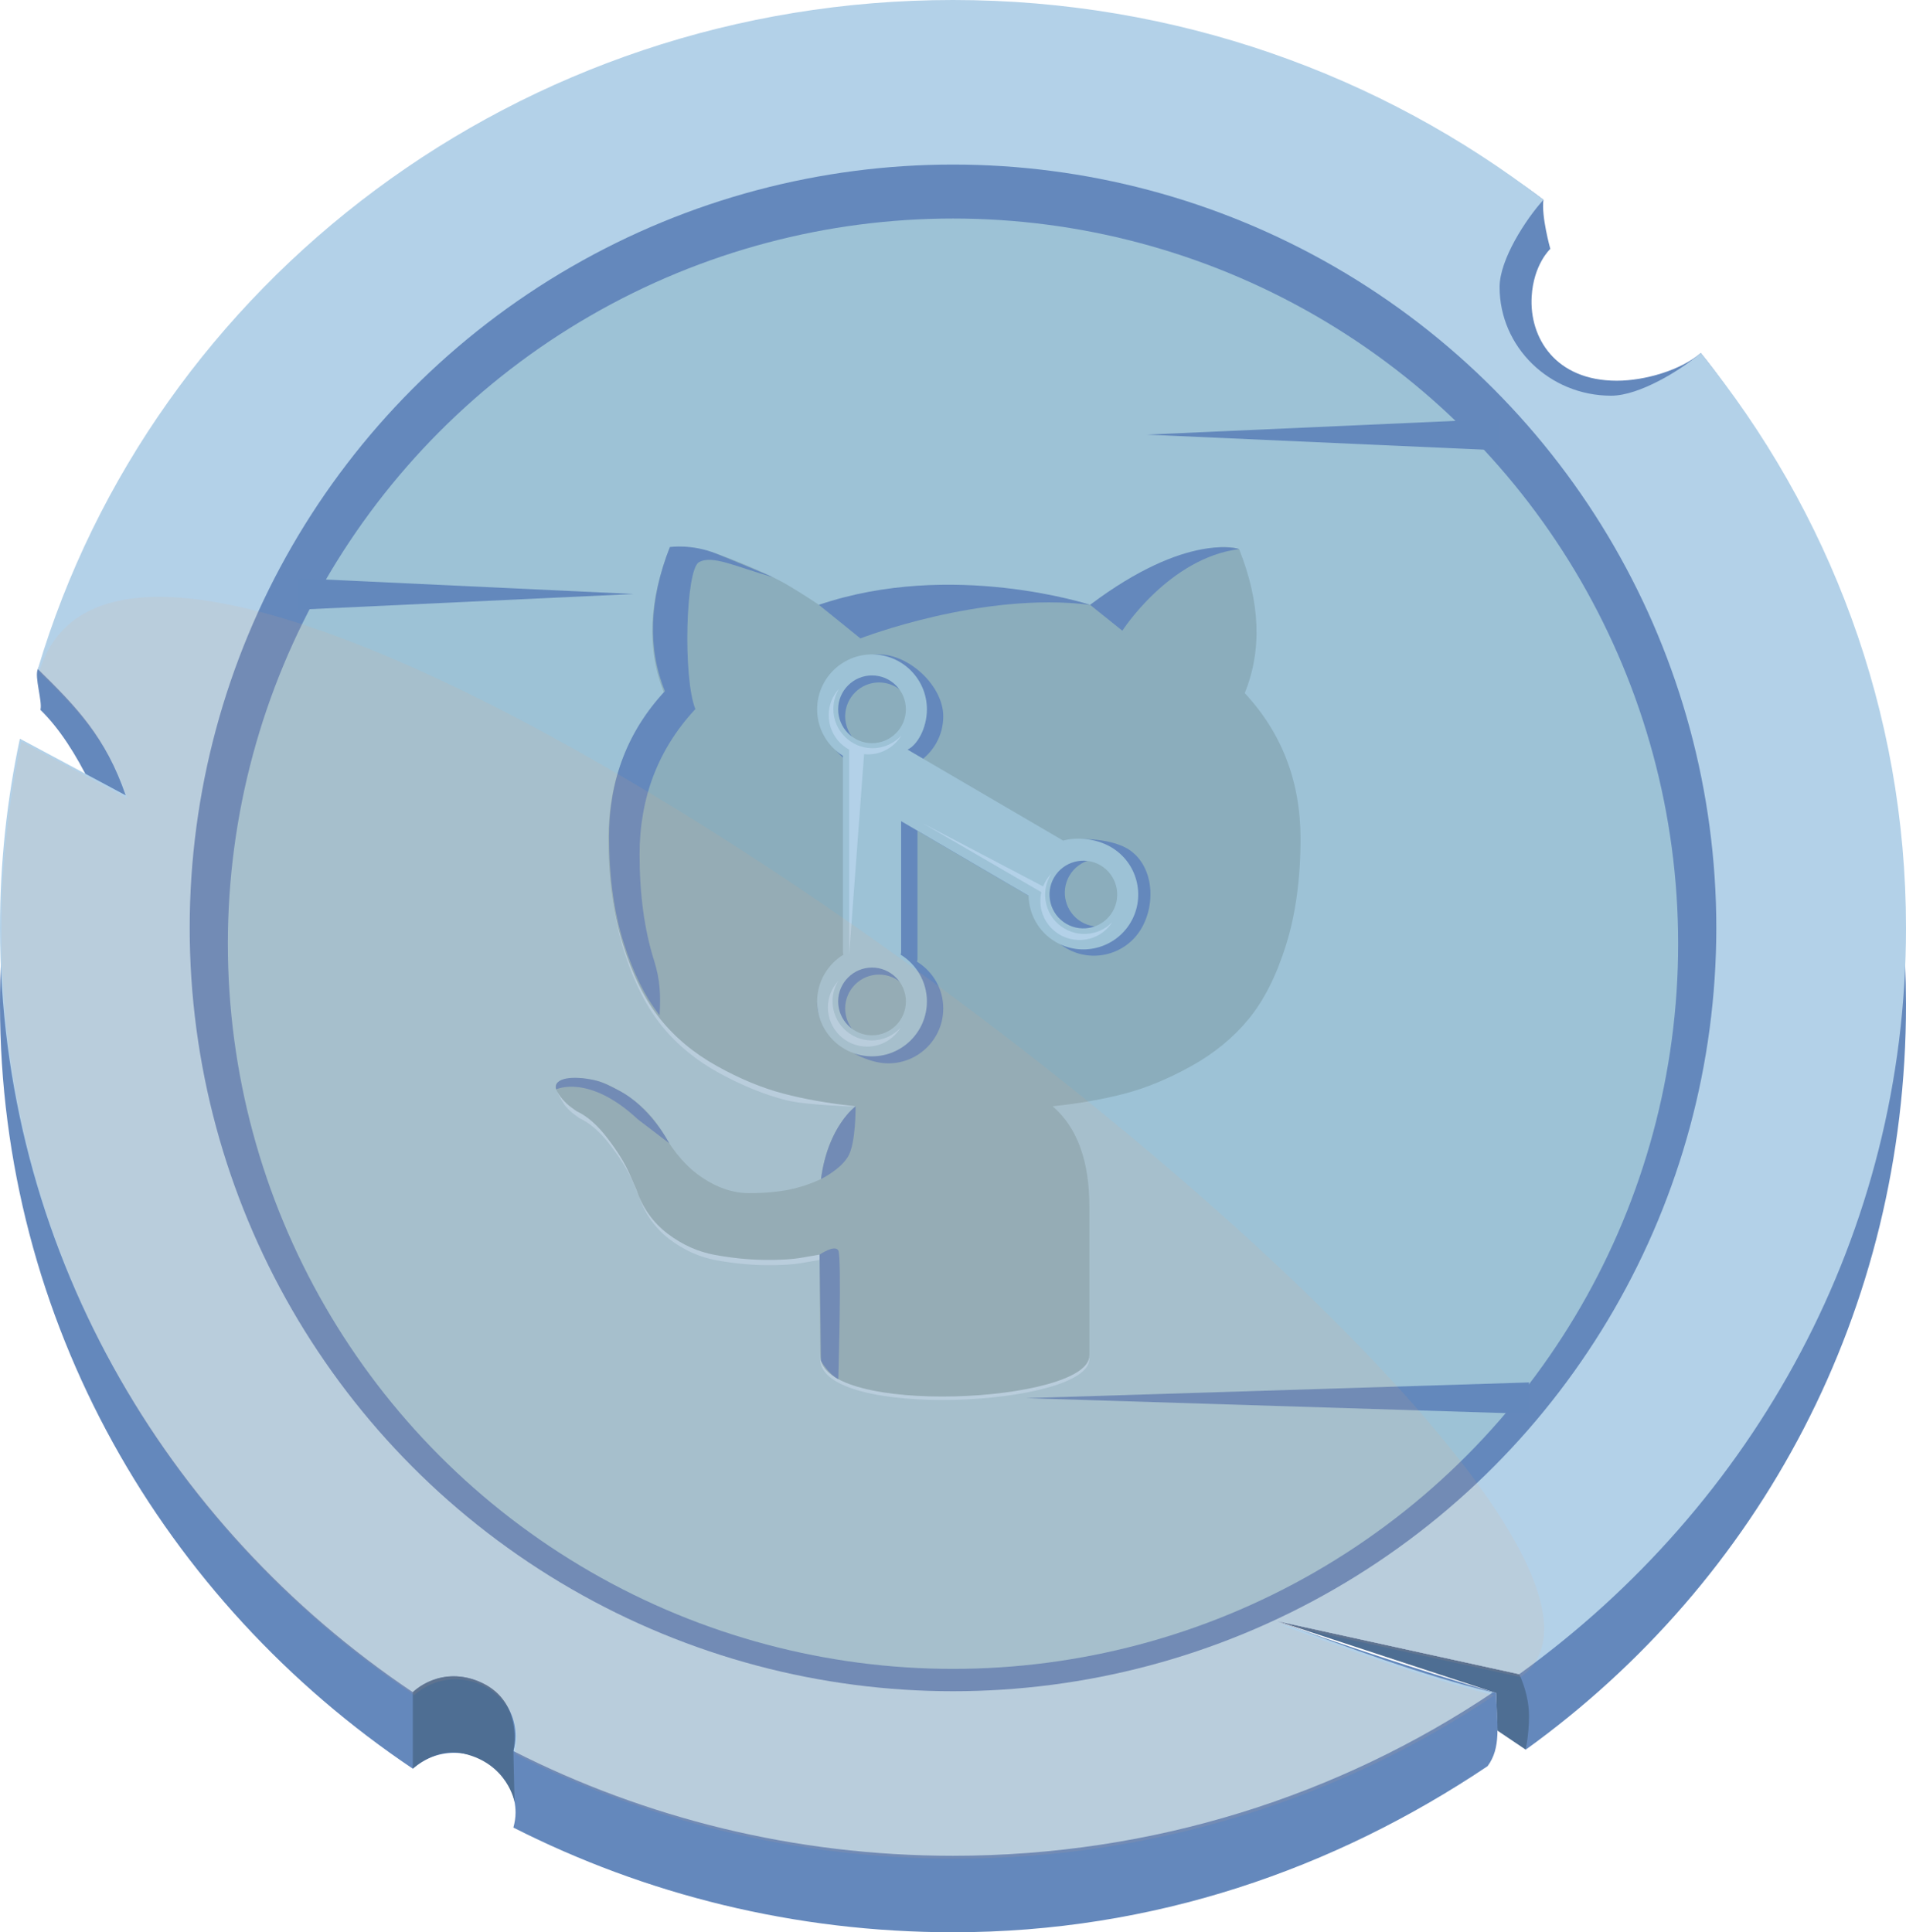 <?xml version="1.0" encoding="utf-8"?>
<!-- Generator: Adobe Illustrator 17.0.0, SVG Export Plug-In . SVG Version: 6.00 Build 0)  -->
<!DOCTYPE svg PUBLIC "-//W3C//DTD SVG 1.1//EN" "http://www.w3.org/Graphics/SVG/1.1/DTD/svg11.dtd">
<svg version="1.1" xmlns="http://www.w3.org/2000/svg" xmlns:xlink="http://www.w3.org/1999/xlink" x="0px" y="0px"
	 width="203.951px" height="206.753px" viewBox="0 0 203.951 206.753" enable-background="new 0 0 203.951 206.753"
	 xml:space="preserve">
<g id="Layer_1">
</g>
<g id="Layer_2">
	<g>
		<g>
			<polygon fill="#4E6E93" points="163.259,187.216 160.236,185.177 160.086,181.154 136.715,173.476 162.566,179.139 
				164.835,181.591 			"/>
			<path fill="#6488BC" d="M181.99,37.772c-2.107,1.818-5.945,2.965-8.982,2.965c-6.593,0-9.363-4.619-9.113-8.988
				c0.198-3.472,1.997-5.118,1.997-5.118s-0.977-3.484-0.737-5.249c-17.375-13.376-39.31-13.199-63.18-13.199
				c-45.663,0-74.23,15.201-97.925,63.409c-0.395,0.805,0.515,3.48,0.275,4.361c4.133,4.036,6.999,11.131,9.122,17.331l-11.32-6.062
				C0.737,93.759,0,100.529,0,107.468c0,33.933,17.496,63.876,44.172,81.783c1.169-1.042,2.712-1.694,4.423-1.694
				c3.63,0,6.572,2.865,6.572,6.399c0,0.554-0.095,1.083-0.231,1.596c14.078,7.141,30.068,11.201,47.04,11.201
				c21.451,0,40.778-6.756,57.202-17.771c1.455-1.97,1.035-4.323,0.909-7.828c-8.02-2.38-17.9-5.629-23.372-7.678l25.851,5.663
				c0,0,0.837,1.681,1.009,3.679c0.172,1.998-0.315,4.398-0.315,4.398c25.103-18.086,40.692-47.009,40.692-79.749
				C203.951,84.228,195.728,54.688,181.99,37.772z"/>
			<path fill="#B3D1E8" d="M181.99,37.772c-2.107,1.818-6.551,4.568-9.588,4.568c-6.593,0-11.938-5.204-11.938-11.623
				c0-2.957,2.824-7.283,4.691-9.335C147.781,8.006,125.845,0,101.976,0C55.532,0,16.367,30.24,4.051,71.592
				c4.133,4.036,7.274,7.309,9.397,13.509L2.128,79.04C0.737,85.577,0,92.347,0,99.285c0,33.933,17.496,63.876,44.172,81.783
				c1.169-1.042,2.712-1.694,4.423-1.694c3.63,0,6.572,2.865,6.572,6.399c0,0.554-0.095,1.083-0.231,1.596
				c14.078,7.141,30.068,11.201,47.04,11.201c21.451,0,41.345-6.463,57.769-17.478c-7.783-1.917-15.407-4.762-23.03-7.616
				l25.851,5.663c25.103-18.086,41.386-47.115,41.386-79.854C203.951,76.045,195.728,54.688,181.99,37.772z"/>
			<path fill="#4E6E93" d="M44.172,189.251v-8.183c0,0,2.971-3.059,7.424-0.987c4.452,2.072,3.34,7.287,3.34,7.287l0.123,5.44
				c0,0-0.74-4.085-5.443-5.171C46.645,186.909,44.172,189.251,44.172,189.251z"/>
			<circle fill="#6488BC" cx="101.976" cy="99.285" r="81.677"/>
			<circle fill="#9DC2D6" cx="101.976" cy="100.977" r="77.594"/>
			<polygon fill="#6388BC" points="31.937,61.876 67.797,63.557 31.937,65.238 			"/>
			<polygon fill="#6388BC" points="163.609,151.283 109.82,149.602 163.609,147.921 			"/>
			<polygon fill="#6388BC" points="160.388,48.186 122.707,46.505 160.388,44.825 			"/>
		</g>
		<g>
			<g>
				<path fill="#B3D1E8" d="M87.767,145.418c0,6.55,28.793,5.093,28.793-0.002v-0.667c0,5.095-28.793,6.553-28.793,0.002"/>
			</g>
			<g>
				<path fill="#B3D1E8" d="M85.094,116.46c-2.297-0.586-4.673-1.549-7.127-2.89c-2.455-1.34-4.497-3.011-6.125-5.012
					c-1.628-2.002-2.973-4.637-4.032-7.902c-1.06-3.267-1.607-7.04-1.642-11.322c-0.042-5.155,1.36-9.664,4.174-13.545
					c-3.473,4.153-5.21,9.08-5.163,14.803c0.035,4.282,0.583,8.056,1.642,11.322c1.059,3.265,2.404,5.9,4.032,7.902
					c1.628,2.001,3.67,3.672,6.125,5.012c2.454,1.341,4.83,2.304,7.127,2.89c2.298,0.585,7.986,0.685,7.962,0.708L85.094,116.46z"/>
			</g>
			<path fill="#B3D1E8" d="M87.218,133.874c-1.094,0.2-2.474,0.285-4.14,0.261c-1.665-0.023-3.394-0.198-5.184-0.522
				c-1.791-0.322-3.457-1.068-4.998-2.236c-1.541-1.169-2.635-2.699-3.282-4.587l-0.746-1.717c-0.497-1.143-1.28-2.412-2.35-3.804
				c-1.069-1.393-2.151-2.337-3.245-2.834l-0.522-0.374c-0.348-0.248-0.671-0.548-0.97-0.896c-0.266-0.309-0.462-0.619-0.609-0.929
				c-0.398,0.055-0.71,0.139-0.923,0.26c-0.398,0.224-0.672,0.162-0.522,0.511c0.149,0.349,0.522,1.045,0.82,1.393
				c0.299,0.348,0.622,0.647,0.97,0.896l0.522,0.374c1.094,0.497,2.176,1.441,3.245,2.834c1.069,1.392,1.852,2.661,2.35,3.804
				l0.746,1.717c0.647,1.889,1.741,3.418,3.282,4.587c1.542,1.169,3.208,1.915,4.998,2.236c1.79,0.325,3.519,0.499,5.184,0.522
				c1.666,0.024,3.046-0.061,4.14-0.261l1.7-0.294c0.041-0.341,0.057-0.69,0.084-1.035L87.218,133.874z"/>
			<g>
				<path fill="#8BADBC" d="M87.775,145.048c0-0.151-0.013-1.511-0.038-4.081c-0.026-2.57-0.038-4.812-0.038-6.724l-1.738,0.301
					c-1.108,0.203-2.506,0.289-4.194,0.265c-1.687-0.024-3.438-0.2-5.252-0.529c-1.814-0.326-3.501-1.081-5.063-2.265
					c-1.561-1.184-2.669-2.734-3.324-4.647l-0.756-1.739c-0.504-1.158-1.297-2.444-2.38-3.853c-1.083-1.411-2.179-2.368-3.287-2.871
					l-0.529-0.379c-0.353-0.252-0.68-0.555-0.982-0.908c-0.302-0.352-0.529-0.705-0.68-1.058c-0.151-0.353-0.026-0.643,0.378-0.871
					s1.133-0.338,2.192-0.338l1.511,0.226c1.008,0.202,2.254,0.805,3.741,1.813c1.486,1.007,2.707,2.317,3.665,3.928
					c1.159,2.066,2.556,3.64,4.194,4.724c1.637,1.083,3.287,1.624,4.949,1.624s3.098-0.126,4.307-0.377
					c1.208-0.252,2.342-0.631,3.4-1.134c0.453-3.377,1.688-5.971,3.702-7.784c-2.871-0.302-5.453-0.756-7.746-1.36
					c-2.292-0.605-4.66-1.587-7.103-2.949c-2.444-1.36-4.472-3.048-6.084-5.062c-1.612-2.015-2.935-4.661-3.967-7.935
					c-1.033-3.275-1.549-7.053-1.549-11.335c0-6.097,1.99-11.285,5.97-15.568c-1.864-4.584-1.688-9.722,0.529-15.415
					c1.461-0.454,3.628-0.113,6.499,1.02c2.872,1.134,4.974,2.105,6.31,2.91c1.336,0.805,2.406,1.487,3.212,2.04
					c4.686-1.309,9.522-1.964,14.509-1.964s9.824,0.655,14.511,1.964l2.872-1.813c1.964-1.21,4.283-2.318,6.951-3.326
					c2.67-1.007,4.712-1.284,6.123-0.831c2.266,5.693,2.468,10.831,0.603,15.415c3.98,4.283,5.971,9.472,5.971,15.568
					c0,4.282-0.518,8.072-1.549,11.372c-1.032,3.301-2.367,5.944-4.003,7.935c-1.639,1.991-3.679,3.666-6.122,5.025
					c-2.444,1.36-4.812,2.342-7.104,2.947c-2.293,0.605-4.874,1.06-7.745,1.362c2.619,2.266,3.928,5.843,3.928,10.73v15.943
					C116.568,150.141,87.775,151.599,87.775,145.048z"/>
			</g>
			<g>
				<path fill="#6488BC" d="M71.677,58.537c-2.217,5.693-2.393,10.831-0.529,15.415c-3.98,4.282-5.97,9.471-5.97,15.568
					c0,4.282,0.516,8.06,1.549,11.335c1.008,3.198,2.295,5.791,3.856,7.788c0.112-2.224,0.068-3.762-0.596-5.87
					c-1.033-3.275-1.549-7.053-1.549-11.335c0-6.097,1.99-11.285,5.97-15.568c-1.332-3.275-1.056-14.899,0.381-15.712
					s3.898,0.473,7.902,1.595c0,0-3.435-1.454-6.055-2.515C74.017,58.178,71.677,58.537,71.677,58.537z"/>
			</g>
			<path fill="#6488BC" d="M87.624,64.718l4.442,3.592c0,0,12.969-5.047,24.578-3.592C116.644,64.718,101.855,59.872,87.624,64.718z
				"/>
			<path fill="#6488BC" d="M116.644,64.718l3.453,2.768c0,0,4.964-7.764,12.492-8.737C132.59,58.749,127.072,56.867,116.644,64.718z
				"/>
			<path fill="#6488BC" d="M87.85,126.156c0,0,2.065-0.985,2.908-2.428c0.843-1.444,0.794-5.356,0.794-5.356
				S88.596,120.505,87.85,126.156z"/>
			<path fill="#6488BC" d="M89.701,147.568c0,0,0.392-13.125,0-13.775s-2.003,0.45-2.003,0.45l0.151,11.36
				C87.85,145.603,88.594,146.977,89.701,147.568z"/>
			<path fill="#6488BC" d="M59.513,116.56c0,0,3.49-1.682,8.724,3.197l3.376,2.577c0,0-1.99-3.909-5.434-5.673
				c-0.818-0.419-1.607-0.863-2.587-1.084C61.423,115.089,59.174,115.266,59.513,116.56z"/>
		</g>
		<g>
			<path fill="#6488BC" d="M98.12,102.9c0.03-0.085,0.054-0.175,0.054-0.281V81.619c1.655-1.04,2.76-2.877,2.76-4.972
				c0-3.239-3.635-6.625-6.874-6.625c-3.239,0-5.874,3.386-5.874,6.625c0,2.095,1.105,3.932,2.76,4.972v21.001
				c0,0.105,0.024,0.195,0.054,0.28c-1.685,1.034-3.558,2.381-3.558,4.498c0,3.239,4.379,6.381,7.618,6.381
				c3.239,0,5.874-2.635,5.874-5.874C100.934,105.788,99.805,103.934,98.12,102.9z M94.06,73.022c1.999,0,3.625,1.626,3.625,3.625
				s-1.626,3.624-3.625,3.624c-1.999,0-3.624-1.626-3.624-3.624S92.061,73.022,94.06,73.022z M94.06,111.529
				c-1.999,0-3.624-1.626-3.624-3.624c0-1.999,1.626-3.625,3.624-3.625c1.999,0,3.625,1.627,3.625,3.625
				C97.685,109.903,96.058,111.529,94.06,111.529z"/>
			<path fill="#6488BC" d="M114.094,101.459c2.796,1.635,6.401,0.69,8.036-2.106c1.635-2.796,1.267-6.935-1.529-8.57
				c-1.823-1.066-5.697-1.362-7.438-0.438l-16.188-9.063c-1.3-0.76-8.016,2.225-2.999,5.159l17.217,10.067
				C111.239,98.483,112.268,100.391,114.094,101.459z M115.735,98.653c-1.725-1.009-2.309-3.234-1.3-4.959
				c1.009-1.725,3.234-2.308,4.959-1.299s2.308,3.233,1.299,4.958C119.684,99.079,117.46,99.662,115.735,98.653z"/>
			<path fill="#9DC2D6" d="M118.889,90.645c-1.823-1.066-3.987-1.03-5.129-0.702l-16.649-9.735c1.005-0.453,2.073-2.255,2.073-4.311
				c0-3.239-2.635-5.875-5.874-5.875s-5.874,2.636-5.874,5.875c0,2.095,1.106,3.932,2.76,4.972v21.001
				c0,0.105,0.023,0.195,0.054,0.28c-1.685,1.034-2.814,2.888-2.814,5.005c0,3.239,2.635,5.874,5.874,5.874s5.874-2.635,5.874-5.874
				c0-2.117-1.13-3.971-2.814-5.005c0.03-0.085,0.054-0.175,0.054-0.281V87.864l13.635,7.973c0.044,1.974,1.074,3.882,2.9,4.95
				c2.796,1.635,6.401,0.69,8.036-2.106C122.63,95.884,121.685,92.28,118.889,90.645z M89.686,75.897
				c0-1.998,1.626-3.625,3.624-3.625s3.625,1.627,3.625,3.625c0,1.999-1.626,3.624-3.625,3.624S89.686,77.895,89.686,75.897z
				 M96.935,107.155c0,1.999-1.626,3.624-3.625,3.624s-3.624-1.626-3.624-3.624s1.626-3.625,3.624-3.625
				S96.935,105.156,96.935,107.155z M119.053,97.545c-1.009,1.725-3.233,2.308-4.958,1.3c-1.725-1.009-2.309-3.234-1.3-4.959
				c1.009-1.725,3.233-2.308,4.959-1.299C119.479,93.595,120.061,95.82,119.053,97.545z"/>
			<path fill="#B3D1E8" d="M93.279,111.325c-2.316,0-4.193-1.877-4.193-4.193c0-0.795,0.225-1.535,0.609-2.168
				c-0.684,0.746-1.105,1.738-1.105,2.83c0,2.316,1.877,4.193,4.193,4.193c1.521,0,2.849-0.813,3.584-2.025
				C95.601,110.798,94.503,111.325,93.279,111.325z"/>
			<path fill="#B3D1E8" d="M93.365,80.058c-2.316,0-4.193-1.877-4.193-4.193c0-0.795,0.225-1.535,0.609-2.168
				c-0.684,0.746-1.105,1.738-1.105,2.83c0,2.316,1.877,4.193,4.193,4.193c1.521,0,2.849-0.813,3.584-2.025
				C95.687,79.531,94.589,80.058,93.365,80.058z"/>
			<polygon fill="#B3D1E8" points="90.861,80.208 90.861,102.206 92.479,80.459 			"/>
			<path fill="#B3D1E8" d="M117.088,99.797c-2.24,0.587-4.532-0.753-5.119-2.994c-0.31-1.184-0.078-2.379,0.536-3.333
				c-0.384,0.397-0.684,0.867-0.888,1.378l-12.864-6.753l12.676,7.369c-0.146,0.635-0.152,1.312,0.025,1.987
				c0.587,2.24,2.879,3.581,5.119,2.994c1.057-0.277,1.909-0.935,2.457-1.786C118.516,99.191,117.857,99.596,117.088,99.797z"/>
		</g>
		<path opacity="0.1" fill="#F6A873" d="M4.206,71.902c4.133,4.036,7.274,7.309,9.397,13.509L2.283,79.35
			c-1.391,6.537-2.128,13.307-2.128,20.245c0,33.933,17.496,63.876,44.172,81.783c1.169-1.042,2.712-1.694,4.423-1.694
			c3.63,0,6.572,2.865,6.572,6.399c0,0.554-0.095,1.083-0.231,1.596c14.078,7.141,30.068,11.201,47.04,11.201
			c21.451,0,41.345-6.463,57.769-17.478c-7.783-1.917-15.407-4.762-23.03-7.616l25.851,5.663
			C187.824,161.363,16.522,30.55,4.206,71.902z"/>
	</g>
</g>
</svg>
